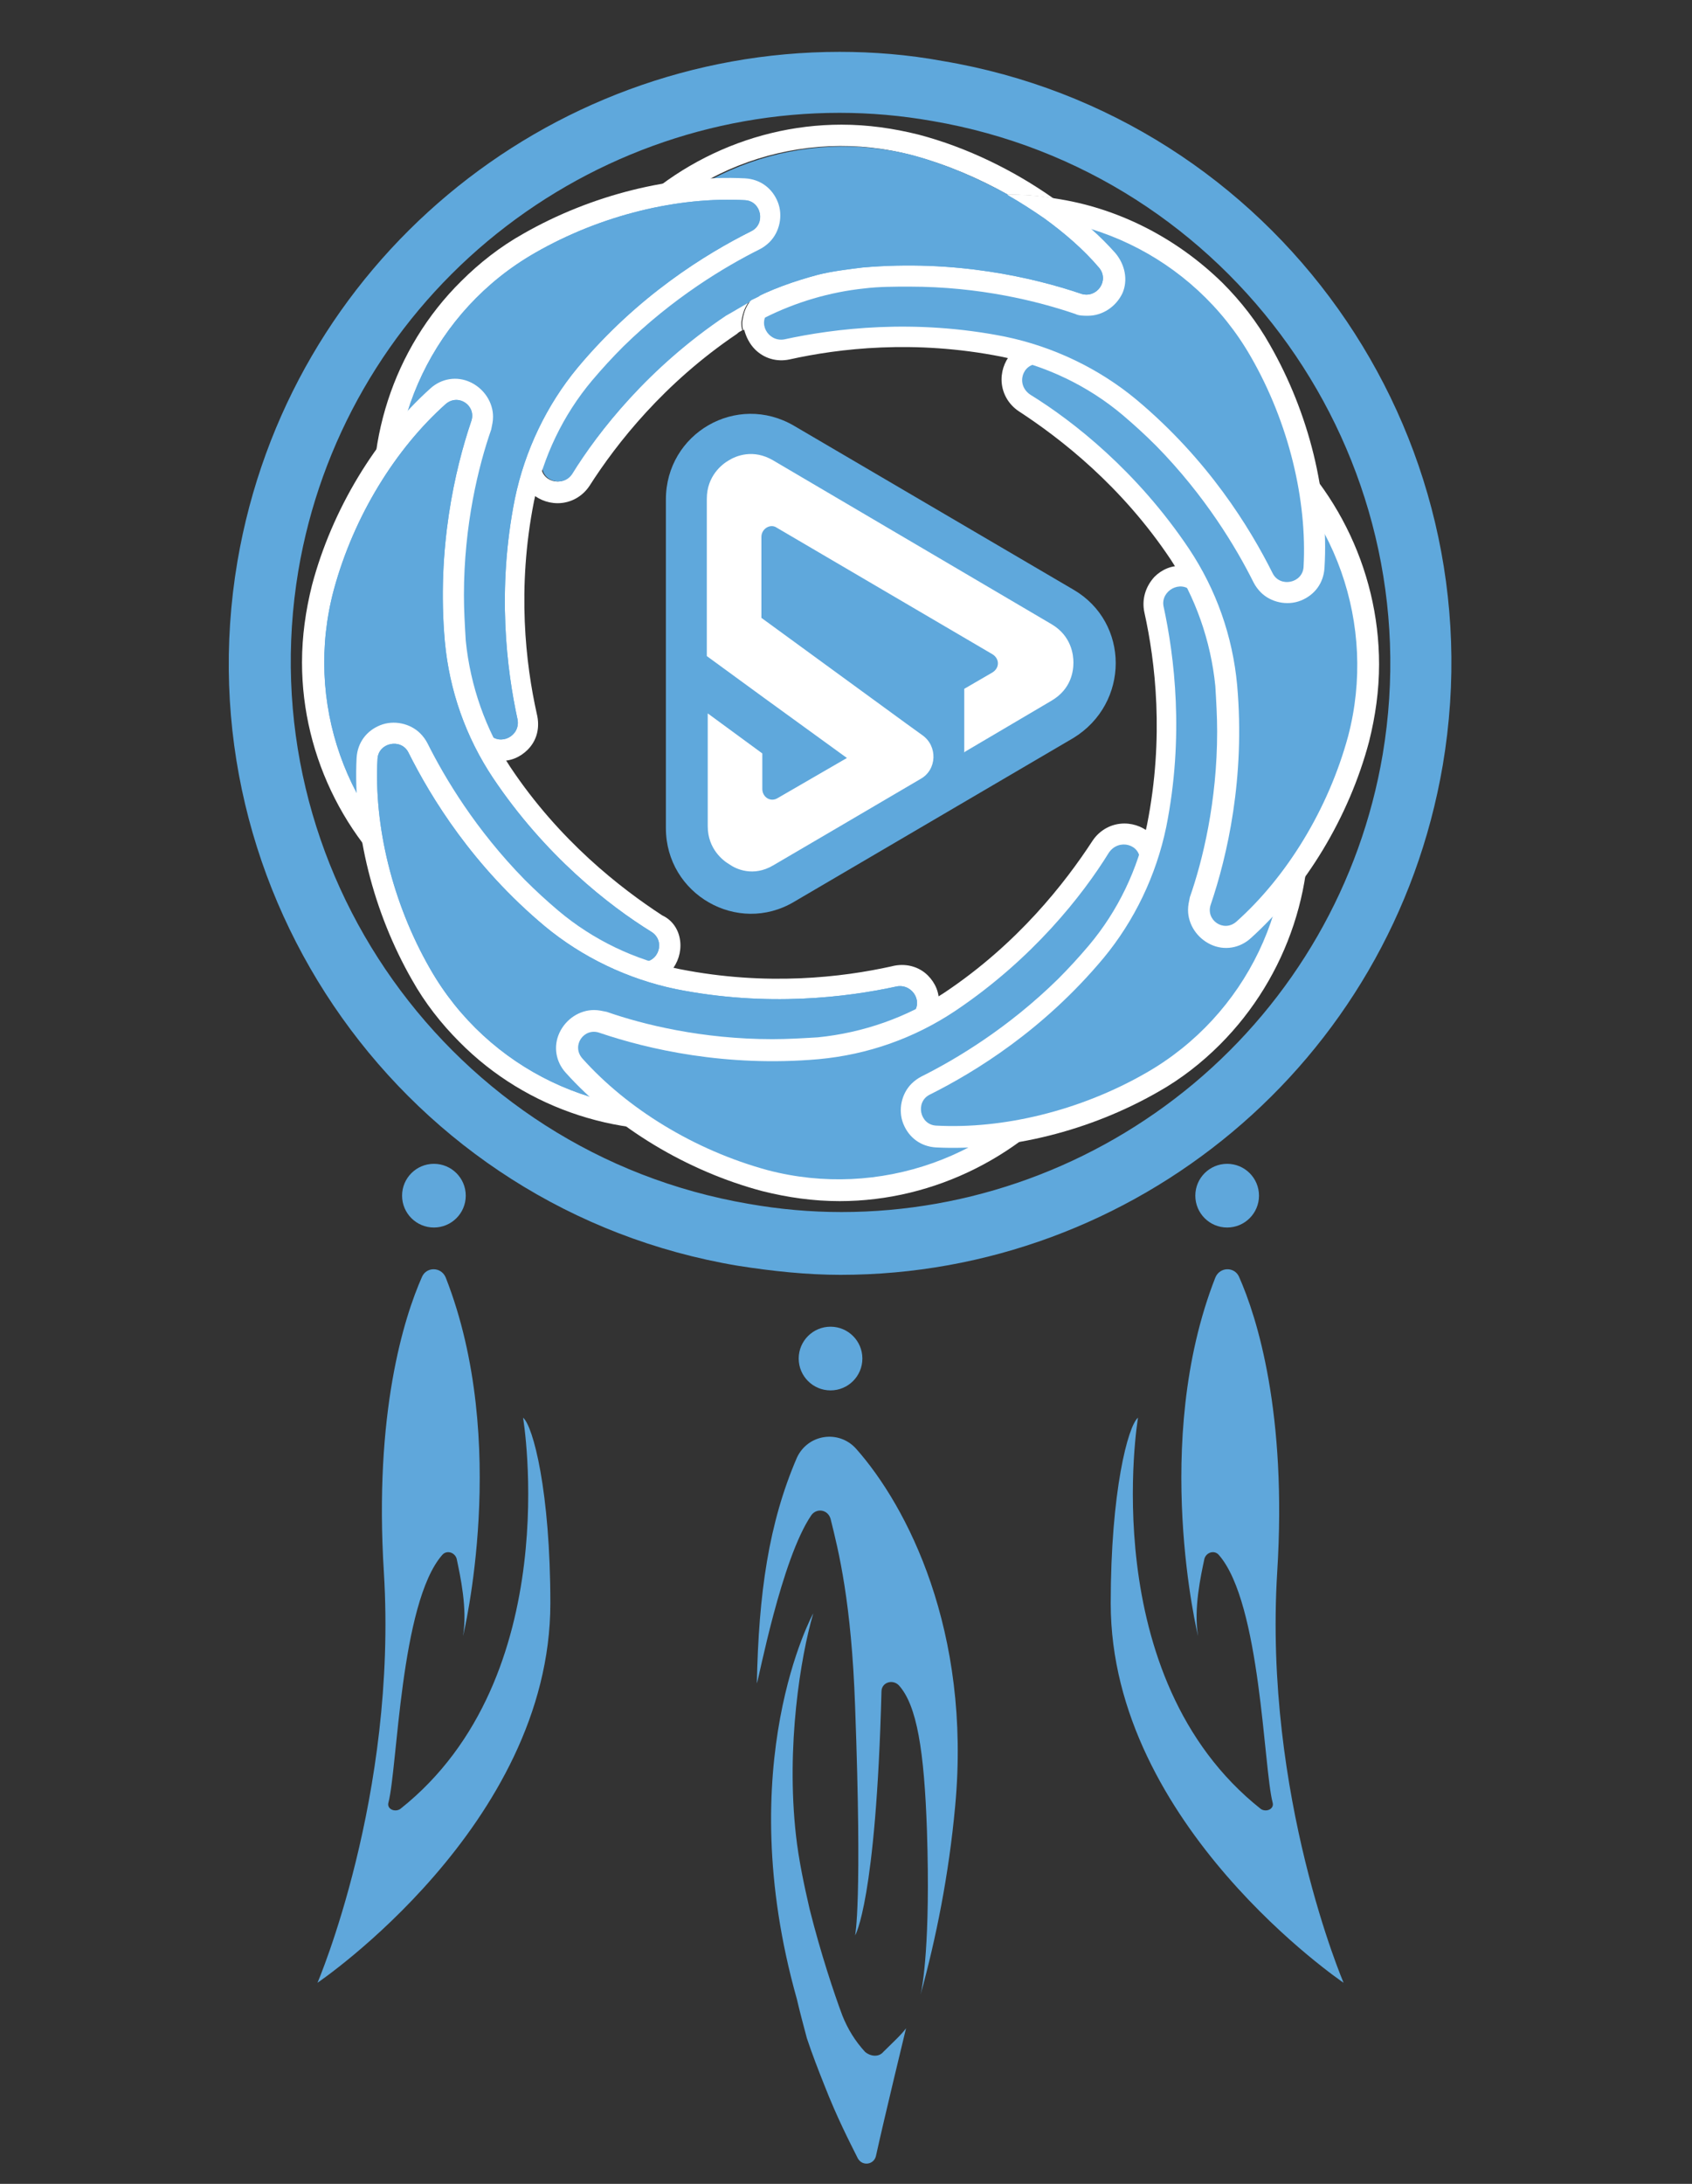 <?xml version="1.0" encoding="utf-8"?>
<!-- Generator: Adobe Illustrator 22.0.1, SVG Export Plug-In . SVG Version: 6.00 Build 0)  -->
<svg version="1.1" id="Layer_3" xmlns="http://www.w3.org/2000/svg" xmlns:xlink="http://www.w3.org/1999/xlink" x="0px" y="0px"
	 viewBox="0 0 186 240" style="enable-background:new 0 0 186 240;" xml:space="preserve">
<rect x="0" y="0" width="186" height="240" fill="#333333" stroke="none"/>
<style type="text/css">
	.st0{fill:#5FA8DC;}
	.st1{fill:#FFFFFF;}
	.st2{fill:#5FA7DB;}
</style>
<g>
	<g>
		<g>
			<g>
				<path class="st0" d="M118,64.8l-30.7-18c-6.3-3.7-14.1,0.8-14.1,8.1v36.1c0,7.3,7.9,11.8,14.1,8.1l30.7-18
					C124.2,77.3,124.2,68.4,118,64.8z"/>
				<path class="st1" d="M85,95.1l7-4.1l9.2-5.4c1.8-1,1.9-3.6,0.2-4.8l-1.8-1.3L83.7,67.9v-8.9c0-0.9,1-1.5,1.7-1l23.7,13.9
					c0.8,0.5,0.8,1.5,0,2l-3.1,1.8v7l0.1-0.1l9.5-5.6c2.2-1.3,2.4-3.3,2.4-4.2c0-0.8-0.2-2.9-2.4-4.2L85,50.6
					c-2.2-1.3-4.1-0.5-4.9,0c-0.7,0.4-2.4,1.7-2.4,4.2v13.7v3.6v0l6.3,4.6l9.1,6.6l-3.8,2.2l-3.8,2.2c-0.8,0.5-1.7-0.1-1.7-1v-3.9
					l-6-4.4v12.4c0,2.5,1.7,3.8,2.4,4.2C80.9,95.5,82.8,96.4,85,95.1z"/>
			</g>
			<g>
				<g>
					<path class="st0" d="M92.3,12.4c3.4,0,6.8,0.3,10.2,0.9c32.8,5.6,55,36.8,49.5,69.6c-2.4,14.2-9.8,27-20.8,36.2
						c-10.9,9.1-24.6,14.1-38.7,14.1c-3.4,0-6.8-0.3-10.2-0.9c-32.8-5.6-55-36.8-49.5-69.6c2.4-14.2,9.8-27,20.8-36.2
						C64.5,17.4,78.2,12.4,92.3,12.4 M92.3,5.7c-32.2,0-60.6,23.2-66.2,56c-6.2,36.6,18.5,71.3,55,77.4c3.8,0.6,7.6,1,11.3,1
						c32.2,0,60.6-23.2,66.2-56c6.2-36.6-18.5-71.3-55-77.4C99.8,6,96,5.7,92.3,5.7L92.3,5.7z"/>
				</g>
			</g>
			<g>
				<path class="st1" d="M115.8,21.8c-1.7-0.3-3.3-0.4-5-0.4c-3.2-1.8-6.7-3.3-10.4-4.3c-12.2-3.3-25.3,1.3-32.7,11.6
					c-5,6.8-7.8,15-8.2,22.4c-0.1,1.8,2.3,2.5,3.3,1c3-4.7,8.4-11.7,16.9-17.4c0.8-0.6,1.7-1.1,2.6-1.5c-0.5,0.7-0.7,1.4-0.8,2.2
					c0,0.3,0,0.6,0.1,0.9c-0.2,0.1-0.4,0.2-0.6,0.4C73,42.1,67.8,48.7,64.8,53.4c-0.8,1.2-2.1,1.9-3.5,1.9c-1.2,0-2.3-0.5-3.1-1.3
					c-0.8-0.8-1.2-1.9-1.1-3c0.4-8.1,3.5-16.7,8.6-23.7C72,18.8,82,13.7,92.5,13.7c2.9,0,5.7,0.4,8.5,1.1
					C106.3,16.2,111.4,18.7,115.8,21.8z"/>
				<path class="st0" d="M110.8,21.4c-1.7,0-3.3,0.1-5,0.4C97.3,23.1,89,27,83,32.5c-0.2,0.2-0.4,0.4-0.6,0.7c0,0,0,0,0,0
					c-0.9,0.5-1.7,1-2.6,1.5c-8.5,5.7-14,12.7-16.9,17.4c-1,1.5-3.4,0.8-3.3-1c0.4-7.3,3.2-15.6,8.2-22.4
					c7.5-10.2,20.5-14.8,32.7-11.6C104.1,18.1,107.6,19.6,110.8,21.4z"/>
				<g>
					<path class="st1" d="M58,82.4c-0.8,0.8-1.9,1.3-3.1,1.2c-1.1,0-2.2-0.5-2.9-1.4c-5.4-6-9.3-14.3-10.6-22.8
						c-1.6-10.4,1.8-21.1,9.3-28.5c2-2,4.3-3.8,6.8-5.2c7.5-4.3,16.4-6.5,24.4-6.1c1.7,0.1,3,1.1,3.6,2.6c0.6,1.5,0.2,3.3-0.9,4.4
						c-0.3,0.3-0.7,0.6-1.1,0.8c-3.8,1.9-9.5,5.3-15,10.7c-1.2,1.2-2.3,2.4-3.4,3.7c-3.2,3.8-5.4,8.4-6.4,13.3
						c-1.9,9.6-0.9,17.9,0.3,23.3C59.4,80,59,81.4,58,82.4z"/>
					<path class="st0" d="M53.8,80.7c-4.9-5.4-8.7-13.3-10-21.6c-2-12.5,4-25,15-31.3c7.3-4.2,15.8-6.2,23.1-5.8
						c1.8,0.1,2.3,2.6,0.7,3.4c-5,2.5-12.5,7.1-19.1,15c-3.4,4.1-5.8,9.1-6.9,14.4c-2,10-0.9,18.8,0.3,24.3
						C57.2,80.9,55,82,53.8,80.7z"/>
					<path class="st0" d="M53.8,80.7c-4.9-5.4-8.7-13.3-10-21.6c-2-12.5,4-25,15-31.3c7.3-4.2,15.8-6.2,23.1-5.8
						c1.8,0.1,2.3,2.6,0.7,3.4c-5,2.5-12.5,7.1-19.1,15c-3.4,4.1-5.8,9.1-6.9,14.4c-2,10-0.9,18.8,0.3,24.3
						C57.2,80.9,55,82,53.8,80.7z"/>
				</g>
				<g>
					<path class="st1" d="M74.8,103.9c0,1.2-0.5,2.3-1.3,3.1c-0.8,0.8-1.9,1.2-3,1.1c-8.1-0.4-16.7-3.5-23.7-8.6
						c-8.5-6.2-13.6-16.2-13.6-26.7c0-2.9,0.4-5.7,1.1-8.5c2.2-8.3,7-16.2,13-21.6c1.2-1.1,2.9-1.4,4.4-0.7c1.5,0.7,2.5,2.2,2.5,3.8
						c0,0.5-0.1,0.9-0.2,1.4c-1.4,4-3,10.5-3,18.2c0,1.7,0.1,3.3,0.2,5c0.5,5,2.2,9.8,4.9,13.9c5.4,8.1,12.1,13.3,16.7,16.3
						C74.1,101.2,74.8,102.5,74.8,103.9z"/>
					<path class="st0" d="M70.6,105.7c-7.3-0.4-15.6-3.2-22.4-8.2C38,90.1,33.4,77.1,36.7,64.8c2.2-8.1,6.8-15.5,12.3-20.4
						c1.4-1.2,3.4,0.2,2.8,1.9C50,51.6,48,60.3,48.9,70.5c0.5,5.4,2.3,10.5,5.3,15c5.7,8.5,12.7,14,17.4,16.9
						C73.2,103.4,72.4,105.8,70.6,105.7z"/>
					<path class="st0" d="M70.6,105.7c-7.3-0.4-15.6-3.2-22.4-8.2C38,90.1,33.4,77.1,36.7,64.8c2.2-8.1,6.8-15.5,12.3-20.4
						c1.4-1.2,3.4,0.2,2.8,1.9C50,51.6,48,60.3,48.9,70.5c0.5,5.4,2.3,10.5,5.3,15c5.7,8.5,12.7,14,17.4,16.9
						C73.2,103.4,72.4,105.8,70.6,105.7z"/>
				</g>
				<g>
					<path class="st1" d="M102,107.2c0.8,0.8,1.3,1.9,1.2,3.1c0,1.1-0.5,2.2-1.4,2.9c-6,5.4-14.3,9.3-22.8,10.6
						c-10.4,1.6-21.1-1.8-28.5-9.3c-2-2-3.8-4.3-5.2-6.8c-4.3-7.5-6.5-16.4-6.1-24.4c0.1-1.7,1.1-3,2.6-3.6c1.5-0.6,3.3-0.2,4.4,0.9
						c0.3,0.3,0.6,0.7,0.8,1.1c1.9,3.8,5.3,9.5,10.7,15c1.2,1.2,2.4,2.3,3.7,3.4c3.8,3.2,8.4,5.4,13.3,6.4
						c9.6,1.9,17.9,0.9,23.3-0.3C99.5,105.8,101,106.2,102,107.2z"/>
					<path class="st0" d="M100.2,111.5c-5.4,4.9-13.3,8.7-21.6,10c-12.5,2-25-4-31.3-15c-4.2-7.3-6.2-15.8-5.8-23.1
						c0.1-1.8,2.6-2.3,3.4-0.7c2.5,5,7.1,12.5,15,19.1c4.1,3.4,9.1,5.8,14.4,6.9c10,2,18.8,0.9,24.3-0.3
						C100.4,108.1,101.6,110.3,100.2,111.5z"/>
					<path class="st0" d="M100.2,111.5c-5.4,4.9-13.3,8.7-21.6,10c-12.5,2-25-4-31.3-15c-4.2-7.3-6.2-15.8-5.8-23.1
						c0.1-1.8,2.6-2.3,3.4-0.7c2.5,5,7.1,12.5,15,19.1c4.1,3.4,9.1,5.8,14.4,6.9c10,2,18.8,0.9,24.3-0.3
						C100.4,108.1,101.6,110.3,100.2,111.5z"/>
				</g>
				<g>
					<path class="st1" d="M92.3,132c-2.9,0-5.7-0.4-8.5-1.1c-8.3-2.2-16.2-7-21.6-13c-1.1-1.2-1.4-2.9-0.7-4.4
						c0.7-1.5,2.2-2.5,3.8-2.5c0.5,0,0.9,0.1,1.4,0.2c4,1.4,10.5,3,18.2,3h0c1.7,0,3.3-0.1,5-0.2c5-0.5,9.8-2.2,13.9-4.9
						c8.1-5.4,13.3-12.1,16.3-16.7c0.8-1.2,2.1-1.9,3.5-1.9c1.2,0,2.3,0.5,3.1,1.3c0.8,0.8,1.2,1.9,1.1,3
						c-0.4,8.1-3.5,16.7-8.6,23.7C112.8,126.9,102.8,132,92.3,132z"/>
					<path class="st0" d="M125.3,94.6c-0.4,7.3-3.2,15.6-8.2,22.4c-7.5,10.2-20.5,14.8-32.7,11.6c-8.1-2.2-15.5-6.8-20.4-12.3
						c-1.2-1.4,0.2-3.4,1.9-2.8c5.3,1.8,13.9,3.8,24.1,2.9c5.4-0.5,10.5-2.3,15-5.3c8.5-5.7,14-12.7,16.9-17.4
						C123,92.1,125.4,92.8,125.3,94.6z"/>
				</g>
				<g>
					<path class="st1" d="M134.1,114.8c-2,2-4.3,3.8-6.8,5.2c-7.5,4.3-16.4,6.5-24.4,6.1c-1.7-0.1-3-1.1-3.6-2.6
						c-0.6-1.5-0.2-3.3,0.9-4.4c0.3-0.3,0.7-0.6,1.1-0.8c3.8-1.9,9.5-5.3,15-10.7l0,0c1.2-1.2,2.3-2.4,3.4-3.7
						c3.2-3.8,5.4-8.4,6.4-13.3c1.9-9.6,0.9-17.9-0.3-23.3c-0.3-1.4,0.1-2.8,1.1-3.9c0.8-0.8,1.9-1.3,3.1-1.2c1.1,0,2.2,0.5,2.9,1.4
						c5.4,6,9.3,14.3,10.6,22.8C145.1,96.6,141.6,107.3,134.1,114.8z"/>
					<path class="st0" d="M131,65c4.9,5.4,8.7,13.3,10,21.6c2,12.5-4,25-15,31.3c-7.3,4.2-15.8,6.2-23.1,5.8
						c-1.8-0.1-2.3-2.6-0.7-3.4c5-2.5,12.5-7.1,19.1-15c3.4-4.1,5.8-9.1,6.9-14.4c2-10,0.9-18.8-0.3-24.3
						C127.6,64.9,129.8,63.7,131,65z"/>
				</g>
				<g>
					<path class="st1" d="M151.6,73c0,2.9-0.4,5.7-1.1,8.5c-2.2,8.3-7,16.2-13,21.6c-1.2,1.1-2.9,1.4-4.4,0.7
						c-1.5-0.7-2.5-2.2-2.5-3.8c0-0.5,0.1-0.9,0.2-1.4c1.4-4,3-10.5,3-18.2v0c0-1.7-0.1-3.3-0.2-5c-0.5-5-2.2-9.8-4.9-13.9
						c-5.4-8.1-12.1-13.3-16.7-16.3c-1.2-0.8-1.9-2.1-1.9-3.5c0-1.2,0.5-2.3,1.3-3.1c0.8-0.8,1.9-1.2,3-1.1
						c8.1,0.4,16.7,3.5,23.7,8.6C146.5,52.4,151.6,62.4,151.6,73z"/>
					<path class="st0" d="M114.2,40c7.3,0.4,15.6,3.2,22.4,8.2c10.2,7.5,14.8,20.5,11.6,32.7c-2.2,8.1-6.8,15.5-12.3,20.4
						c-1.4,1.2-3.4-0.2-2.8-1.9c1.8-5.3,3.8-13.9,2.9-24.1c-0.5-5.4-2.3-10.5-5.3-15c-5.7-8.5-12.7-14-17.4-16.9
						C111.6,42.3,112.4,39.9,114.2,40z"/>
				</g>
				<g>
					<path class="st1" d="M145.6,62.4c-0.1,1.7-1.1,3-2.6,3.6c-1.5,0.6-3.3,0.2-4.4-0.9c-0.3-0.3-0.6-0.7-0.8-1.1
						c-1.9-3.8-5.3-9.5-10.7-15c-1.2-1.2-2.4-2.3-3.7-3.4c-3.8-3.2-8.4-5.4-13.3-6.4c-9.6-1.9-17.9-0.9-23.3,0.3
						c-1.4,0.3-2.8-0.1-3.8-1.1c-0.6-0.6-1-1.4-1.2-2.2c-0.1-0.3-0.1-0.6-0.1-0.9c0-0.8,0.3-1.6,0.8-2.2c0,0,0,0,0,0
						c0.2-0.2,0.4-0.5,0.6-0.7c6-5.4,14.3-9.3,22.8-10.6c1.7-0.3,3.3-0.4,5-0.4c1.7,0,3.4,0.1,5,0.4c6.9,1,13.4,4.3,18.5,9.3
						c2,2,3.8,4.3,5.2,6.8C143.9,45.4,146.1,54.3,145.6,62.4z"/>
					<path class="st0" d="M84.6,34.2c5.4-4.9,13.3-8.7,21.6-10c12.5-2,25,4,31.3,15c4.2,7.3,6.2,15.8,5.8,23.1
						c-0.1,1.8-2.6,2.3-3.4,0.7c-2.5-5-7.1-12.5-15-19.1c-4.1-3.4-9.1-5.8-14.4-6.9c-10-2-18.8-0.9-24.3,0.3
						C84.4,37.6,83.2,35.4,84.6,34.2z"/>
				</g>
				<g>
					<path class="st1" d="M122.6,27.8c-0.8-0.9-1.7-1.8-2.6-2.6c-1.3-1.2-2.7-2.3-4.2-3.4c-1.7-0.3-3.3-0.4-5-0.4
						c-1.7,0-3.3,0.1-5,0.4C97.3,23.1,89,27,83,32.5c-0.2,0.2-0.4,0.4-0.6,0.7c0,0,0,0,0,0c-0.5,0.7-0.7,1.4-0.8,2.2
						c0,0.3,0,0.6,0.1,0.9c0.8-0.5,1.6-1,2.4-1.4c3.4-1.7,7.1-2.8,10.9-3.2c1.6-0.2,3.3-0.2,5-0.2c7.7,0,14.1,1.6,18.2,3
						c0.4,0.2,0.9,0.2,1.4,0.2c1.6,0,3.1-1,3.8-2.5C124,30.8,123.7,29.1,122.6,27.8z"/>
					<path class="st0" d="M118.9,32.3c-5.3-1.8-13.9-3.8-24.1-2.9c-1.6,0.2-3.3,0.4-4.9,0.8c-2.6,0.7-5.2,1.6-7.6,2.9
						c0.2-0.2,0.4-0.5,0.6-0.7c6-5.4,14.3-9.3,22.8-10.6c1.7-0.3,3.3-0.4,5-0.4c1.4,0.8,2.8,1.7,4.1,2.6c2.2,1.6,4.3,3.4,6,5.4
						C122,30.8,120.6,32.8,118.9,32.3z"/>
					<path class="st0" d="M118.9,32.3c-5.3-1.8-13.9-3.8-24.1-2.9c-1.6,0.2-3.3,0.4-4.9,0.8c-2.6,0.7-5.2,1.6-7.6,2.9
						c0.2-0.2,0.4-0.5,0.6-0.7c6-5.4,14.3-9.3,22.8-10.6c1.7-0.3,3.3-0.4,5-0.4c1.4,0.8,2.8,1.7,4.1,2.6c2.2,1.6,4.3,3.4,6,5.4
						C122,30.8,120.6,32.8,118.9,32.3z"/>
				</g>
				<path class="st0" d="M83.4,32.6c0,0-1.3,0.6-1.7,0.9c-0.3-1,2-4.3,2-4.3l7.4-5l18.2-3.6l1.5,0.8l-1.1,1c0,0-9,2-10.1,2.2
					c-1,0.2-9.1,3.5-9.1,3.5L85.2,31L83.4,32.6z"/>
			</g>
		</g>
		<g>
			<path class="st2" d="M97.1,225.5c-0.5,0.6-1.4,0.5-2,0c0,0,0,0,0,0c-1.1-1.2-1.9-2.5-2.5-4c-0.9-2.4-2.4-6.9-3.6-11.7
				c-0.6-2.6-1.2-5.4-1.5-8.1c-1.1-9.8,0.5-19.6,1.9-24.4c0,0-9.1,16.5-1.8,42.4l0,0c0.3,1.3,0.7,2.8,1.1,4.3
				c0.6,1.8,1.3,3.6,1.9,5.1c1.4,3.6,2.8,6.3,3.7,8.1c0.5,0.9,1.8,0.7,2-0.3c0.9-4.1,3.3-14,3.3-14
				C99.1,223.6,98.1,224.5,97.1,225.5z"/>
			<path class="st2" d="M94.1,159.2c-1.9-2.1-5.3-1.6-6.5,1c-3.1,7.2-4.2,14.9-4.4,24.8c0.2-0.4,2.7-13.7,6-18.5
				c0.6-0.8,1.8-0.6,2.1,0.4c0.9,3.6,2.3,9.2,2.7,20.6c0.8,21.7,0,25.2,0,25.2s2.3-3.7,2.9-26.8c0-1,1.2-1.4,1.9-0.7
				c2,2.2,2.8,7.2,3.1,16c0.4,12.3-0.5,17.2-0.7,18c1.7-6.2,3.1-13.1,3.8-20.7C106.8,179.2,99.7,165.5,94.1,159.2z"/>
		</g>
		<circle class="st2" cx="91.3" cy="149.3" r="3.5"/>
		<g>
			<path class="st2" d="M52.7,203.8c0,0.2,0,0.3,0,0.5h0V203.8L52.7,203.8z"/>
		</g>
		<g>
			<circle class="st2" cx="47.7" cy="131.4" r="3.5"/>
			<path class="st2" d="M50.9,179.8c0,0,5.2-21.3-1.9-39.4c-0.5-1.2-2.1-1.2-2.6-0.1c-2,4.5-5.3,15-4.2,32.5
				c1.5,24.6-7.3,45.1-7.3,45.1s25.6-17.3,25.6-41.7c0-12.3-1.9-19.5-3-20.4c0,0,4.8,28.5-13.5,43c-0.6,0.4-1.5,0-1.3-0.7
				c1-3.8,1.3-21.9,5.9-27.2c0.5-0.6,1.4-0.3,1.6,0.4C50.6,173.2,51.4,176.8,50.9,179.8z"/>
		</g>
		<g>
			<circle class="st2" cx="134.9" cy="131.4" r="3.5"/>
			<path class="st2" d="M131.7,179.8c0,0-5.2-21.3,1.9-39.4c0.5-1.2,2.1-1.2,2.6-0.1c2,4.5,5.3,15,4.2,32.5
				c-1.5,24.6,7.3,45.1,7.3,45.1s-25.6-17.3-25.6-41.7c0-12.3,1.9-19.5,3-20.4c0,0-4.8,28.5,13.5,43c0.6,0.4,1.5,0,1.3-0.7
				c-1-3.8-1.3-21.9-5.9-27.2c-0.5-0.6-1.4-0.3-1.6,0.4C132,173.2,131.2,176.8,131.7,179.8z"/>
		</g>
	</g>
</g>
</svg>
